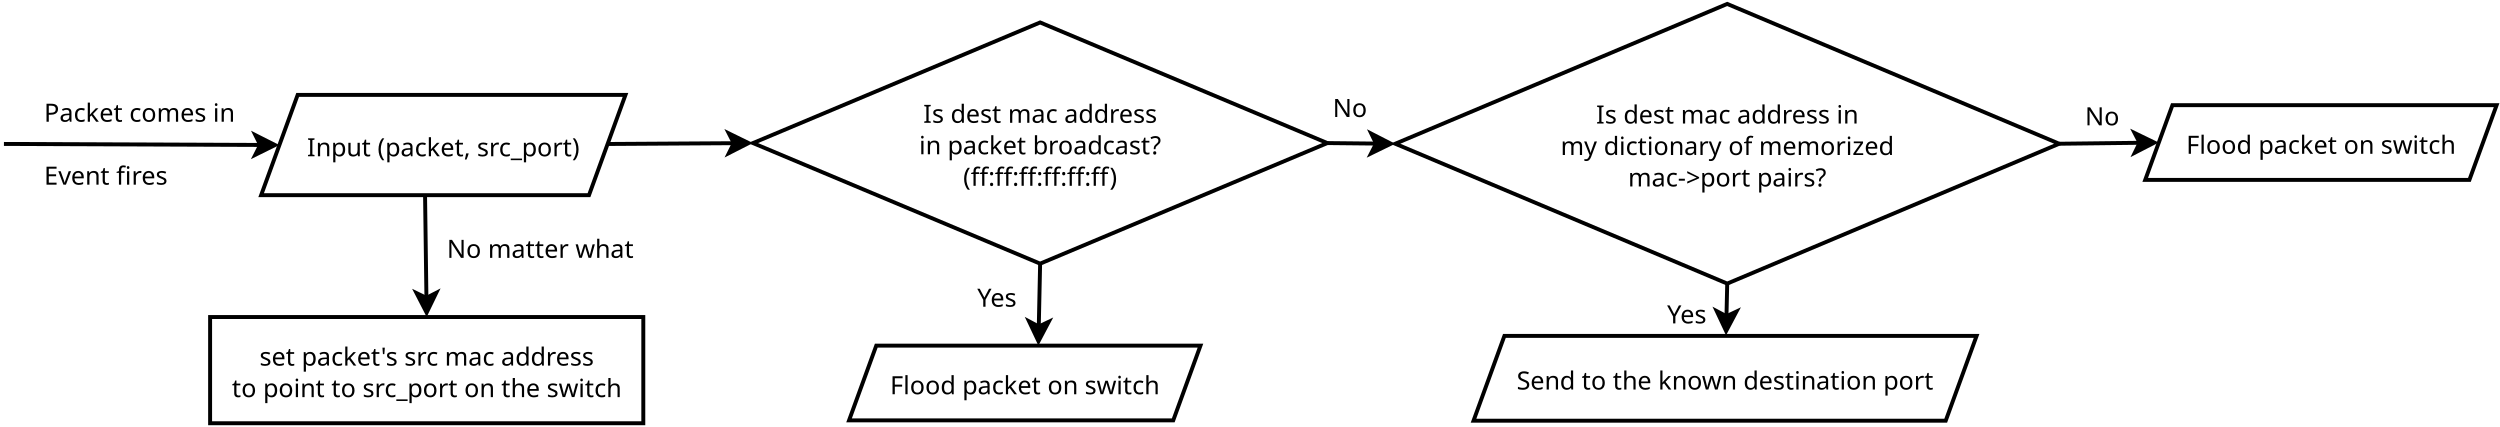 <?xml version="1.0" encoding="UTF-8"?>
<svg xmlns="http://www.w3.org/2000/svg" xmlns:xlink="http://www.w3.org/1999/xlink" width="1271" height="217" viewBox="0 0 1271 217">
<defs>
<g>
<g id="glyph-0-0">
<path d="M 3.812 0 L 0.516 0 L 0.516 -0.672 L 1.594 -0.906 L 1.594 -8.219 L 0.516 -8.469 L 0.516 -9.141 L 3.812 -9.141 L 3.812 -8.469 L 2.734 -8.219 L 2.734 -0.906 L 3.812 -0.672 Z M 3.812 0 "/>
</g>
<g id="glyph-0-1">
<path d="M 4.391 -6.984 C 5.211 -6.984 5.832 -6.785 6.25 -6.391 C 6.664 -5.992 6.875 -5.352 6.875 -4.469 L 6.875 0 L 5.766 0 L 5.766 -4.391 C 5.766 -5.492 5.25 -6.047 4.219 -6.047 C 3.457 -6.047 2.93 -5.832 2.641 -5.406 C 2.359 -4.977 2.219 -4.363 2.219 -3.562 L 2.219 0 L 1.094 0 L 1.094 -6.859 L 2 -6.859 L 2.156 -5.922 L 2.234 -5.922 C 2.453 -6.285 2.754 -6.551 3.141 -6.719 C 3.535 -6.895 3.953 -6.984 4.391 -6.984 Z M 4.391 -6.984 "/>
</g>
<g id="glyph-0-2">
<path d="M 4.344 -6.984 C 5.195 -6.984 5.879 -6.688 6.391 -6.094 C 6.91 -5.508 7.172 -4.625 7.172 -3.438 C 7.172 -2.27 6.91 -1.383 6.391 -0.781 C 5.879 -0.176 5.195 0.125 4.344 0.125 C 3.812 0.125 3.375 0.023 3.031 -0.172 C 2.688 -0.367 2.414 -0.602 2.219 -0.875 L 2.141 -0.875 C 2.148 -0.727 2.164 -0.539 2.188 -0.312 C 2.207 -0.094 2.219 0.094 2.219 0.25 L 2.219 3.078 L 1.094 3.078 L 1.094 -6.859 L 2.016 -6.859 L 2.156 -5.922 L 2.219 -5.922 C 2.414 -6.223 2.68 -6.473 3.016 -6.672 C 3.348 -6.879 3.789 -6.984 4.344 -6.984 Z M 4.141 -6.047 C 3.441 -6.047 2.945 -5.848 2.656 -5.453 C 2.375 -5.055 2.227 -4.457 2.219 -3.656 L 2.219 -3.438 C 2.219 -2.594 2.352 -1.941 2.625 -1.484 C 2.906 -1.035 3.422 -0.812 4.172 -0.812 C 4.586 -0.812 4.93 -0.926 5.203 -1.156 C 5.473 -1.383 5.672 -1.695 5.797 -2.094 C 5.93 -2.488 6 -2.941 6 -3.453 C 6 -4.234 5.848 -4.859 5.547 -5.328 C 5.242 -5.805 4.773 -6.047 4.141 -6.047 Z M 4.141 -6.047 "/>
</g>
<g id="glyph-0-3">
<path d="M 6.828 -6.859 L 6.828 0 L 5.906 0 L 5.734 -0.906 L 5.688 -0.906 C 5.457 -0.551 5.145 -0.289 4.75 -0.125 C 4.363 0.039 3.945 0.125 3.5 0.125 C 2.676 0.125 2.055 -0.07 1.641 -0.469 C 1.223 -0.863 1.016 -1.5 1.016 -2.375 L 1.016 -6.859 L 2.156 -6.859 L 2.156 -2.438 C 2.156 -1.352 2.66 -0.812 3.672 -0.812 C 4.43 -0.812 4.957 -1.02 5.25 -1.438 C 5.539 -1.863 5.688 -2.477 5.688 -3.281 L 5.688 -6.859 Z M 6.828 -6.859 "/>
</g>
<g id="glyph-0-4">
<path d="M 3.375 -0.797 C 3.551 -0.797 3.727 -0.812 3.906 -0.844 C 4.082 -0.875 4.227 -0.906 4.344 -0.938 L 4.344 -0.078 C 4.219 -0.016 4.047 0.031 3.828 0.062 C 3.609 0.102 3.395 0.125 3.188 0.125 C 2.832 0.125 2.5 0.062 2.188 -0.062 C 1.883 -0.188 1.641 -0.398 1.453 -0.703 C 1.266 -1.016 1.172 -1.445 1.172 -2 L 1.172 -5.984 L 0.203 -5.984 L 0.203 -6.531 L 1.188 -6.969 L 1.641 -8.438 L 2.297 -8.438 L 2.297 -6.859 L 4.281 -6.859 L 4.281 -5.984 L 2.297 -5.984 L 2.297 -2.016 C 2.297 -1.598 2.395 -1.289 2.594 -1.094 C 2.801 -0.895 3.062 -0.797 3.375 -0.797 Z M 3.375 -0.797 "/>
</g>
<g id="glyph-0-5">
</g>
<g id="glyph-0-6">
<path d="M 0.516 -3.5 C 0.516 -4.539 0.664 -5.547 0.969 -6.516 C 1.27 -7.484 1.742 -8.359 2.391 -9.141 L 3.453 -9.141 C 2.859 -8.336 2.41 -7.453 2.109 -6.484 C 1.805 -5.523 1.656 -4.535 1.656 -3.516 C 1.656 -2.523 1.805 -1.555 2.109 -0.609 C 2.41 0.336 2.852 1.211 3.438 2.016 L 2.391 2.016 C 1.742 1.266 1.27 0.414 0.969 -0.531 C 0.664 -1.477 0.516 -2.469 0.516 -3.5 Z M 0.516 -3.5 "/>
</g>
<g id="glyph-0-7">
<path d="M 3.688 -6.969 C 4.52 -6.969 5.133 -6.785 5.531 -6.422 C 5.938 -6.055 6.141 -5.473 6.141 -4.672 L 6.141 0 L 5.328 0 L 5.109 -0.969 L 5.062 -0.969 C 4.758 -0.594 4.441 -0.316 4.109 -0.141 C 3.785 0.035 3.332 0.125 2.75 0.125 C 2.125 0.125 1.609 -0.035 1.203 -0.359 C 0.797 -0.691 0.594 -1.207 0.594 -1.906 C 0.594 -2.594 0.859 -3.117 1.391 -3.484 C 1.93 -3.859 2.758 -4.062 3.875 -4.094 L 5.047 -4.141 L 5.047 -4.547 C 5.047 -5.117 4.922 -5.516 4.672 -5.734 C 4.422 -5.953 4.07 -6.062 3.625 -6.062 C 3.258 -6.062 2.914 -6.008 2.594 -5.906 C 2.27 -5.801 1.969 -5.68 1.688 -5.547 L 1.344 -6.391 C 1.645 -6.547 2 -6.68 2.406 -6.797 C 2.812 -6.91 3.238 -6.969 3.688 -6.969 Z M 4.016 -3.312 C 3.16 -3.281 2.566 -3.145 2.234 -2.906 C 1.91 -2.664 1.75 -2.328 1.75 -1.891 C 1.75 -1.504 1.863 -1.223 2.094 -1.047 C 2.332 -0.867 2.633 -0.781 3 -0.781 C 3.582 -0.781 4.066 -0.938 4.453 -1.25 C 4.836 -1.57 5.031 -2.066 5.031 -2.734 L 5.031 -3.359 Z M 4.016 -3.312 "/>
</g>
<g id="glyph-0-8">
<path d="M 3.844 0.125 C 3.238 0.125 2.695 0.004 2.219 -0.234 C 1.75 -0.484 1.379 -0.867 1.109 -1.391 C 0.836 -1.91 0.703 -2.578 0.703 -3.391 C 0.703 -4.234 0.844 -4.922 1.125 -5.453 C 1.406 -5.984 1.785 -6.367 2.266 -6.609 C 2.754 -6.859 3.305 -6.984 3.922 -6.984 C 4.266 -6.984 4.598 -6.945 4.922 -6.875 C 5.242 -6.801 5.508 -6.711 5.719 -6.609 L 5.375 -5.688 C 5.164 -5.758 4.926 -5.828 4.656 -5.891 C 4.383 -5.961 4.129 -6 3.891 -6 C 2.547 -6 1.875 -5.133 1.875 -3.406 C 1.875 -2.57 2.035 -1.938 2.359 -1.5 C 2.691 -1.062 3.18 -0.844 3.828 -0.844 C 4.203 -0.844 4.531 -0.879 4.812 -0.953 C 5.102 -1.035 5.367 -1.129 5.609 -1.234 L 5.609 -0.25 C 5.379 -0.125 5.125 -0.031 4.844 0.031 C 4.562 0.094 4.227 0.125 3.844 0.125 Z M 3.844 0.125 "/>
</g>
<g id="glyph-0-9">
<path d="M 2.203 -4.641 C 2.203 -4.504 2.191 -4.328 2.172 -4.109 C 2.16 -3.891 2.156 -3.695 2.156 -3.531 L 2.203 -3.531 C 2.254 -3.602 2.328 -3.703 2.422 -3.828 C 2.523 -3.953 2.629 -4.082 2.734 -4.219 C 2.848 -4.352 2.941 -4.461 3.016 -4.547 L 5.203 -6.859 L 6.531 -6.859 L 3.75 -3.922 L 6.719 0 L 5.359 0 L 2.984 -3.203 L 2.203 -2.516 L 2.203 0 L 1.094 0 L 1.094 -9.719 L 2.203 -9.719 Z M 2.203 -4.641 "/>
</g>
<g id="glyph-0-10">
<path d="M 3.734 -6.984 C 4.328 -6.984 4.832 -6.852 5.25 -6.594 C 5.676 -6.344 6 -5.984 6.219 -5.516 C 6.445 -5.055 6.562 -4.516 6.562 -3.891 L 6.562 -3.219 L 1.875 -3.219 C 1.883 -2.438 2.078 -1.844 2.453 -1.438 C 2.836 -1.031 3.375 -0.828 4.062 -0.828 C 4.488 -0.828 4.867 -0.867 5.203 -0.953 C 5.547 -1.035 5.895 -1.156 6.25 -1.312 L 6.25 -0.312 C 5.906 -0.164 5.562 -0.055 5.219 0.016 C 4.875 0.086 4.469 0.125 4 0.125 C 3.352 0.125 2.781 -0.004 2.281 -0.266 C 1.781 -0.535 1.391 -0.93 1.109 -1.453 C 0.836 -1.973 0.703 -2.613 0.703 -3.375 C 0.703 -4.125 0.828 -4.766 1.078 -5.297 C 1.328 -5.836 1.68 -6.254 2.141 -6.547 C 2.598 -6.836 3.129 -6.984 3.734 -6.984 Z M 3.719 -6.062 C 3.188 -6.062 2.766 -5.891 2.453 -5.547 C 2.141 -5.203 1.953 -4.723 1.891 -4.109 L 5.391 -4.109 C 5.379 -4.691 5.238 -5.16 4.969 -5.516 C 4.707 -5.879 4.289 -6.062 3.719 -6.062 Z M 3.719 -6.062 "/>
</g>
<g id="glyph-0-11">
<path d="M 2.453 -1.344 C 2.348 -0.895 2.188 -0.398 1.969 0.141 C 1.758 0.68 1.555 1.188 1.359 1.656 L 0.531 1.656 C 0.645 1.164 0.766 0.629 0.891 0.047 C 1.016 -0.523 1.109 -1.035 1.172 -1.484 L 2.375 -1.484 Z M 2.453 -1.344 "/>
</g>
<g id="glyph-0-12">
<path d="M 5.547 -1.891 C 5.547 -1.223 5.297 -0.719 4.797 -0.375 C 4.305 -0.039 3.645 0.125 2.812 0.125 C 2.332 0.125 1.922 0.082 1.578 0 C 1.234 -0.07 0.93 -0.176 0.672 -0.312 L 0.672 -1.328 C 0.941 -1.191 1.27 -1.066 1.656 -0.953 C 2.039 -0.836 2.438 -0.781 2.844 -0.781 C 3.414 -0.781 3.828 -0.867 4.078 -1.047 C 4.336 -1.234 4.469 -1.484 4.469 -1.797 C 4.469 -1.961 4.422 -2.113 4.328 -2.25 C 4.234 -2.383 4.062 -2.52 3.812 -2.656 C 3.57 -2.789 3.227 -2.945 2.781 -3.125 C 2.332 -3.289 1.953 -3.457 1.641 -3.625 C 1.328 -3.801 1.082 -4.008 0.906 -4.25 C 0.738 -4.488 0.656 -4.797 0.656 -5.172 C 0.656 -5.754 0.891 -6.203 1.359 -6.516 C 1.836 -6.828 2.457 -6.984 3.219 -6.984 C 3.645 -6.984 4.035 -6.941 4.391 -6.859 C 4.754 -6.785 5.094 -6.676 5.406 -6.531 L 5.031 -5.625 C 4.738 -5.75 4.43 -5.852 4.109 -5.938 C 3.797 -6.02 3.473 -6.062 3.141 -6.062 C 2.68 -6.062 2.332 -5.988 2.094 -5.844 C 1.852 -5.695 1.734 -5.492 1.734 -5.234 C 1.734 -5.047 1.785 -4.883 1.891 -4.75 C 2.004 -4.625 2.191 -4.5 2.453 -4.375 C 2.711 -4.25 3.062 -4.098 3.5 -3.922 C 3.926 -3.766 4.289 -3.598 4.594 -3.422 C 4.906 -3.254 5.141 -3.047 5.297 -2.797 C 5.461 -2.555 5.547 -2.254 5.547 -1.891 Z M 5.547 -1.891 "/>
</g>
<g id="glyph-0-13">
<path d="M 4.281 -6.984 C 4.414 -6.984 4.555 -6.977 4.703 -6.969 C 4.848 -6.957 4.977 -6.938 5.094 -6.906 L 4.953 -5.875 C 4.836 -5.895 4.711 -5.914 4.578 -5.938 C 4.453 -5.957 4.328 -5.969 4.203 -5.969 C 3.859 -5.969 3.531 -5.867 3.219 -5.672 C 2.914 -5.484 2.672 -5.211 2.484 -4.859 C 2.305 -4.516 2.219 -4.113 2.219 -3.656 L 2.219 0 L 1.094 0 L 1.094 -6.859 L 2.016 -6.859 L 2.141 -5.609 L 2.188 -5.609 C 2.406 -5.984 2.691 -6.305 3.047 -6.578 C 3.398 -6.848 3.812 -6.984 4.281 -6.984 Z M 4.281 -6.984 "/>
</g>
<g id="glyph-0-14">
<path d="M 5.703 1.969 L -0.031 1.969 L -0.031 1.156 L 5.703 1.156 Z M 5.703 1.969 "/>
</g>
<g id="glyph-0-15">
<path d="M 7.047 -3.438 C 7.047 -2.301 6.758 -1.422 6.188 -0.797 C 5.613 -0.18 4.836 0.125 3.859 0.125 C 3.242 0.125 2.695 -0.008 2.219 -0.281 C 1.75 -0.562 1.379 -0.969 1.109 -1.5 C 0.836 -2.031 0.703 -2.676 0.703 -3.438 C 0.703 -4.57 0.988 -5.445 1.562 -6.062 C 2.133 -6.676 2.91 -6.984 3.891 -6.984 C 4.516 -6.984 5.062 -6.844 5.531 -6.562 C 6.008 -6.289 6.379 -5.891 6.641 -5.359 C 6.91 -4.836 7.047 -4.195 7.047 -3.438 Z M 1.875 -3.438 C 1.875 -2.633 2.031 -1.992 2.344 -1.516 C 2.664 -1.047 3.176 -0.812 3.875 -0.812 C 4.562 -0.812 5.066 -1.047 5.391 -1.516 C 5.723 -1.992 5.891 -2.633 5.891 -3.438 C 5.891 -4.25 5.723 -4.883 5.391 -5.344 C 5.066 -5.812 4.555 -6.047 3.859 -6.047 C 3.16 -6.047 2.656 -5.812 2.344 -5.344 C 2.031 -4.883 1.875 -4.25 1.875 -3.438 Z M 1.875 -3.438 "/>
</g>
<g id="glyph-0-16">
<path d="M 3.328 -3.5 C 3.328 -2.469 3.176 -1.477 2.875 -0.531 C 2.57 0.414 2.098 1.266 1.453 2.016 L 0.391 2.016 C 0.984 1.211 1.43 0.336 1.734 -0.609 C 2.035 -1.555 2.188 -2.523 2.188 -3.516 C 2.188 -4.535 2.035 -5.523 1.734 -6.484 C 1.43 -7.453 0.984 -8.336 0.391 -9.141 L 1.453 -9.141 C 2.098 -8.359 2.57 -7.484 2.875 -6.516 C 3.176 -5.547 3.328 -4.539 3.328 -3.5 Z M 3.328 -3.5 "/>
</g>
<g id="glyph-0-17">
<path d="M 3.656 -9.141 C 4.852 -9.141 5.723 -8.906 6.266 -8.438 C 6.816 -7.969 7.094 -7.305 7.094 -6.453 C 7.094 -5.941 6.977 -5.469 6.75 -5.031 C 6.52 -4.594 6.141 -4.238 5.609 -3.969 C 5.078 -3.695 4.352 -3.562 3.438 -3.562 L 2.391 -3.562 L 2.391 0 L 1.234 0 L 1.234 -9.141 Z M 3.562 -8.156 L 2.391 -8.156 L 2.391 -4.547 L 3.312 -4.547 C 4.188 -4.547 4.836 -4.688 5.266 -4.969 C 5.691 -5.25 5.906 -5.727 5.906 -6.406 C 5.906 -6.988 5.711 -7.426 5.328 -7.719 C 4.953 -8.008 4.363 -8.156 3.562 -8.156 Z M 3.562 -8.156 "/>
</g>
<g id="glyph-0-18">
<path d="M 8.609 -6.984 C 9.391 -6.984 9.969 -6.785 10.344 -6.391 C 10.727 -5.992 10.922 -5.352 10.922 -4.469 L 10.922 0 L 9.812 0 L 9.812 -4.422 C 9.812 -5.504 9.348 -6.047 8.422 -6.047 C 7.754 -6.047 7.273 -5.852 6.984 -5.469 C 6.703 -5.082 6.562 -4.52 6.562 -3.781 L 6.562 0 L 5.453 0 L 5.453 -4.422 C 5.453 -5.504 4.984 -6.047 4.047 -6.047 C 3.348 -6.047 2.867 -5.832 2.609 -5.406 C 2.348 -4.977 2.219 -4.363 2.219 -3.562 L 2.219 0 L 1.094 0 L 1.094 -6.859 L 2 -6.859 L 2.156 -5.922 L 2.234 -5.922 C 2.441 -6.285 2.727 -6.551 3.094 -6.719 C 3.457 -6.895 3.844 -6.984 4.25 -6.984 C 5.32 -6.984 6.02 -6.598 6.344 -5.828 L 6.406 -5.828 C 6.633 -6.223 6.945 -6.516 7.344 -6.703 C 7.75 -6.891 8.172 -6.984 8.609 -6.984 Z M 8.609 -6.984 "/>
</g>
<g id="glyph-0-19">
<path d="M 1.656 -9.438 C 1.832 -9.438 1.984 -9.375 2.109 -9.25 C 2.242 -9.133 2.312 -8.957 2.312 -8.719 C 2.312 -8.477 2.242 -8.297 2.109 -8.172 C 1.984 -8.055 1.832 -8 1.656 -8 C 1.469 -8 1.312 -8.055 1.188 -8.172 C 1.062 -8.297 1 -8.477 1 -8.719 C 1 -8.957 1.062 -9.133 1.188 -9.25 C 1.312 -9.375 1.469 -9.438 1.656 -9.438 Z M 2.219 -6.859 L 2.219 0 L 1.094 0 L 1.094 -6.859 Z M 2.219 -6.859 "/>
</g>
<g id="glyph-0-20">
<path d="M 6.344 0 L 1.234 0 L 1.234 -9.141 L 6.344 -9.141 L 6.344 -8.125 L 2.391 -8.125 L 2.391 -5.266 L 6.109 -5.266 L 6.109 -4.281 L 2.391 -4.281 L 2.391 -1.016 L 6.344 -1.016 Z M 6.344 0 "/>
</g>
<g id="glyph-0-21">
<path d="M 2.594 0 L 0 -6.859 L 1.203 -6.859 L 2.656 -2.812 C 2.727 -2.625 2.801 -2.414 2.875 -2.188 C 2.957 -1.957 3.023 -1.738 3.078 -1.531 C 3.141 -1.32 3.188 -1.145 3.219 -1 L 3.266 -1 C 3.297 -1.145 3.344 -1.32 3.406 -1.531 C 3.469 -1.75 3.539 -1.973 3.625 -2.203 C 3.707 -2.43 3.781 -2.633 3.844 -2.812 L 5.297 -6.859 L 6.5 -6.859 L 3.891 0 Z M 2.594 0 "/>
</g>
<g id="glyph-0-22">
<path d="M 4.25 -5.984 L 2.516 -5.984 L 2.516 0 L 1.391 0 L 1.391 -5.984 L 0.188 -5.984 L 0.188 -6.516 L 1.391 -6.891 L 1.391 -7.297 C 1.391 -8.18 1.586 -8.816 1.984 -9.203 C 2.379 -9.598 2.926 -9.797 3.625 -9.797 C 3.895 -9.797 4.141 -9.77 4.359 -9.719 C 4.586 -9.676 4.785 -9.625 4.953 -9.562 L 4.656 -8.672 C 4.52 -8.711 4.363 -8.754 4.188 -8.797 C 4.008 -8.848 3.828 -8.875 3.641 -8.875 C 3.266 -8.875 2.984 -8.742 2.797 -8.484 C 2.609 -8.234 2.516 -7.844 2.516 -7.312 L 2.516 -6.859 L 4.25 -6.859 Z M 6.062 -9.438 C 6.238 -9.438 6.391 -9.375 6.516 -9.25 C 6.648 -9.133 6.719 -8.957 6.719 -8.719 C 6.719 -8.477 6.648 -8.297 6.516 -8.172 C 6.391 -8.055 6.238 -8 6.062 -8 C 5.875 -8 5.719 -8.055 5.594 -8.172 C 5.469 -8.297 5.406 -8.477 5.406 -8.719 C 5.406 -8.957 5.469 -9.133 5.594 -9.25 C 5.719 -9.375 5.875 -9.438 6.062 -9.438 Z M 6.625 -6.859 L 6.625 0 L 5.5 0 L 5.5 -6.859 Z M 6.625 -6.859 "/>
</g>
<g id="glyph-0-23">
<path d="M 2.047 -9.141 L 1.797 -5.828 L 1.094 -5.828 L 0.828 -9.141 Z M 2.047 -9.141 "/>
</g>
<g id="glyph-0-24">
<path d="M 3.516 0.125 C 2.66 0.125 1.977 -0.172 1.469 -0.766 C 0.957 -1.359 0.703 -2.242 0.703 -3.422 C 0.703 -4.598 0.957 -5.484 1.469 -6.078 C 1.988 -6.68 2.676 -6.984 3.531 -6.984 C 4.062 -6.984 4.492 -6.883 4.828 -6.688 C 5.172 -6.5 5.445 -6.258 5.656 -5.969 L 5.734 -5.969 C 5.723 -6.082 5.707 -6.25 5.688 -6.469 C 5.664 -6.688 5.656 -6.859 5.656 -6.984 L 5.656 -9.719 L 6.781 -9.719 L 6.781 0 L 5.875 0 L 5.703 -0.922 L 5.656 -0.922 C 5.445 -0.629 5.172 -0.379 4.828 -0.172 C 4.492 0.023 4.055 0.125 3.516 0.125 Z M 3.703 -0.812 C 4.422 -0.812 4.926 -1.008 5.219 -1.406 C 5.52 -1.801 5.672 -2.398 5.672 -3.203 L 5.672 -3.406 C 5.672 -4.258 5.531 -4.91 5.25 -5.359 C 4.969 -5.816 4.445 -6.047 3.688 -6.047 C 3.082 -6.047 2.629 -5.805 2.328 -5.328 C 2.023 -4.848 1.875 -4.203 1.875 -3.391 C 1.875 -2.566 2.023 -1.93 2.328 -1.484 C 2.629 -1.035 3.086 -0.812 3.703 -0.812 Z M 3.703 -0.812 "/>
</g>
<g id="glyph-0-25">
<path d="M 2.219 -6.875 C 2.219 -6.531 2.195 -6.207 2.156 -5.906 L 2.234 -5.906 C 2.453 -6.258 2.75 -6.523 3.125 -6.703 C 3.508 -6.879 3.922 -6.969 4.359 -6.969 C 5.203 -6.969 5.832 -6.77 6.25 -6.375 C 6.664 -5.977 6.875 -5.344 6.875 -4.469 L 6.875 0 L 5.766 0 L 5.766 -4.391 C 5.766 -5.492 5.25 -6.047 4.219 -6.047 C 3.457 -6.047 2.93 -5.828 2.641 -5.391 C 2.359 -4.961 2.219 -4.348 2.219 -3.547 L 2.219 0 L 1.094 0 L 1.094 -9.719 L 2.219 -9.719 Z M 2.219 -6.875 "/>
</g>
<g id="glyph-0-26">
<path d="M 5.516 -3.875 C 5.398 -4.227 5.301 -4.57 5.219 -4.906 C 5.145 -5.238 5.086 -5.5 5.047 -5.688 L 4.984 -5.688 C 4.953 -5.5 4.895 -5.238 4.812 -4.906 C 4.738 -4.57 4.645 -4.223 4.531 -3.859 L 3.297 -0.016 L 2.016 -0.016 L 0.141 -6.875 L 1.312 -6.875 L 2.25 -3.219 C 2.344 -2.844 2.43 -2.469 2.516 -2.094 C 2.609 -1.719 2.672 -1.41 2.703 -1.172 L 2.75 -1.172 C 2.781 -1.305 2.816 -1.477 2.859 -1.688 C 2.91 -1.906 2.969 -2.129 3.031 -2.359 C 3.094 -2.598 3.156 -2.812 3.219 -3 L 4.422 -6.875 L 5.656 -6.875 L 6.828 -3 C 6.922 -2.719 7.016 -2.406 7.109 -2.062 C 7.203 -1.719 7.266 -1.422 7.297 -1.172 L 7.344 -1.172 C 7.375 -1.391 7.43 -1.688 7.516 -2.062 C 7.609 -2.438 7.707 -2.82 7.812 -3.219 L 8.766 -6.875 L 9.922 -6.875 L 8.016 -0.016 L 6.688 -0.016 Z M 5.516 -3.875 "/>
</g>
<g id="glyph-0-27">
<path d="M 2.219 -7.359 C 2.219 -7.066 2.207 -6.797 2.188 -6.547 C 2.176 -6.297 2.164 -6.098 2.156 -5.953 L 2.219 -5.953 C 2.414 -6.242 2.68 -6.484 3.016 -6.672 C 3.359 -6.867 3.801 -6.969 4.344 -6.969 C 5.195 -6.969 5.879 -6.672 6.391 -6.078 C 6.91 -5.492 7.172 -4.609 7.172 -3.422 C 7.172 -2.242 6.91 -1.359 6.391 -0.766 C 5.867 -0.172 5.188 0.125 4.344 0.125 C 3.801 0.125 3.359 0.031 3.016 -0.156 C 2.68 -0.352 2.414 -0.594 2.219 -0.875 L 2.125 -0.875 L 1.891 0 L 1.094 0 L 1.094 -9.719 L 2.219 -9.719 Z M 4.141 -6.047 C 3.422 -6.047 2.922 -5.832 2.641 -5.406 C 2.359 -4.988 2.219 -4.344 2.219 -3.469 L 2.219 -3.422 C 2.219 -2.578 2.352 -1.93 2.625 -1.484 C 2.906 -1.035 3.422 -0.812 4.172 -0.812 C 4.785 -0.812 5.242 -1.035 5.547 -1.484 C 5.848 -1.93 6 -2.582 6 -3.438 C 6 -5.176 5.379 -6.047 4.141 -6.047 Z M 4.141 -6.047 "/>
</g>
<g id="glyph-0-28">
<path d="M 1.797 -2.922 C 1.797 -3.242 1.828 -3.52 1.891 -3.75 C 1.953 -3.988 2.062 -4.211 2.219 -4.422 C 2.375 -4.641 2.586 -4.863 2.859 -5.094 C 3.191 -5.375 3.453 -5.609 3.641 -5.797 C 3.828 -5.984 3.957 -6.164 4.031 -6.344 C 4.102 -6.52 4.141 -6.738 4.141 -7 C 4.141 -7.406 4.008 -7.719 3.75 -7.938 C 3.488 -8.164 3.102 -8.281 2.594 -8.281 C 2.176 -8.281 1.805 -8.223 1.484 -8.109 C 1.16 -8.004 0.848 -7.879 0.547 -7.734 L 0.156 -8.641 C 0.5 -8.816 0.875 -8.961 1.281 -9.078 C 1.695 -9.203 2.16 -9.266 2.672 -9.266 C 3.484 -9.266 4.109 -9.062 4.547 -8.656 C 4.992 -8.258 5.219 -7.719 5.219 -7.031 C 5.219 -6.645 5.156 -6.316 5.031 -6.047 C 4.906 -5.773 4.727 -5.523 4.5 -5.297 C 4.281 -5.078 4.02 -4.836 3.719 -4.578 C 3.426 -4.336 3.207 -4.129 3.062 -3.953 C 2.914 -3.773 2.816 -3.598 2.766 -3.422 C 2.711 -3.242 2.688 -3.035 2.688 -2.797 L 2.688 -2.578 L 1.797 -2.578 Z M 1.5 -0.688 C 1.5 -1.008 1.57 -1.234 1.719 -1.359 C 1.863 -1.484 2.055 -1.547 2.297 -1.547 C 2.504 -1.547 2.688 -1.484 2.844 -1.359 C 3 -1.234 3.078 -1.008 3.078 -0.688 C 3.078 -0.383 3 -0.164 2.844 -0.031 C 2.688 0.102 2.504 0.172 2.297 0.172 C 2.055 0.172 1.863 0.102 1.719 -0.031 C 1.57 -0.164 1.5 -0.383 1.5 -0.688 Z M 1.5 -0.688 "/>
</g>
<g id="glyph-0-29">
<path d="M 4.25 -5.984 L 2.516 -5.984 L 2.516 0 L 1.391 0 L 1.391 -5.984 L 0.188 -5.984 L 0.188 -6.516 L 1.391 -6.891 L 1.391 -7.297 C 1.391 -8.18 1.586 -8.816 1.984 -9.203 C 2.379 -9.598 2.926 -9.797 3.625 -9.797 C 3.895 -9.797 4.141 -9.77 4.359 -9.719 C 4.586 -9.676 4.785 -9.625 4.953 -9.562 L 4.656 -8.672 C 4.52 -8.711 4.363 -8.754 4.188 -8.797 C 4.008 -8.848 3.828 -8.875 3.641 -8.875 C 3.266 -8.875 2.984 -8.742 2.797 -8.484 C 2.609 -8.234 2.516 -7.844 2.516 -7.312 L 2.516 -6.859 L 4.25 -6.859 Z M 8.656 -5.984 L 6.922 -5.984 L 6.922 0 L 5.797 0 L 5.797 -5.984 L 4.594 -5.984 L 4.594 -6.516 L 5.797 -6.891 L 5.797 -7.297 C 5.797 -8.18 5.992 -8.816 6.391 -9.203 C 6.785 -9.598 7.332 -9.797 8.031 -9.797 C 8.301 -9.797 8.547 -9.77 8.766 -9.719 C 8.992 -9.676 9.191 -9.625 9.359 -9.562 L 9.062 -8.672 C 8.926 -8.711 8.77 -8.754 8.594 -8.797 C 8.414 -8.848 8.234 -8.875 8.047 -8.875 C 7.672 -8.875 7.391 -8.742 7.203 -8.484 C 7.016 -8.234 6.922 -7.844 6.922 -7.312 L 6.922 -6.859 L 8.656 -6.859 Z M 8.656 -5.984 "/>
</g>
<g id="glyph-0-30">
<path d="M 0.922 -6.172 C 0.922 -6.492 0.992 -6.719 1.141 -6.844 C 1.297 -6.969 1.484 -7.031 1.703 -7.031 C 1.922 -7.031 2.109 -6.969 2.266 -6.844 C 2.43 -6.719 2.516 -6.492 2.516 -6.172 C 2.516 -5.859 2.43 -5.633 2.266 -5.5 C 2.109 -5.363 1.922 -5.297 1.703 -5.297 C 1.484 -5.297 1.297 -5.363 1.141 -5.5 C 0.992 -5.633 0.922 -5.859 0.922 -6.172 Z M 0.922 -0.688 C 0.922 -1.008 0.992 -1.234 1.141 -1.359 C 1.297 -1.484 1.484 -1.547 1.703 -1.547 C 1.922 -1.547 2.109 -1.484 2.266 -1.359 C 2.43 -1.234 2.516 -1.008 2.516 -0.688 C 2.516 -0.383 2.43 -0.164 2.266 -0.031 C 2.109 0.102 1.922 0.172 1.703 0.172 C 1.484 0.172 1.297 0.102 1.141 -0.031 C 0.992 -0.164 0.922 -0.383 0.922 -0.688 Z M 0.922 -0.688 "/>
</g>
<g id="glyph-0-31">
<path d="M 2.391 0 L 1.234 0 L 1.234 -9.141 L 6.344 -9.141 L 6.344 -8.125 L 2.391 -8.125 L 2.391 -4.891 L 6.109 -4.891 L 6.109 -3.875 L 2.391 -3.875 Z M 2.391 0 "/>
</g>
<g id="glyph-0-32">
<path d="M 2.219 0 L 1.094 0 L 1.094 -9.719 L 2.219 -9.719 Z M 2.219 0 "/>
</g>
<g id="glyph-0-33">
<path d="M 3.625 -4.641 L 6 -9.141 L 7.25 -9.141 L 4.203 -3.547 L 4.203 0 L 3.047 0 L 3.047 -3.5 L 0 -9.141 L 1.25 -9.141 Z M 3.625 -4.641 "/>
</g>
<g id="glyph-0-34">
<path d="M 0.016 -6.859 L 1.219 -6.859 L 2.703 -2.953 C 2.828 -2.609 2.941 -2.281 3.047 -1.969 C 3.148 -1.664 3.227 -1.375 3.281 -1.094 L 3.328 -1.094 C 3.379 -1.301 3.457 -1.578 3.562 -1.922 C 3.676 -2.266 3.797 -2.613 3.922 -2.969 L 5.312 -6.859 L 6.531 -6.859 L 3.578 0.953 C 3.336 1.598 3.023 2.113 2.641 2.5 C 2.266 2.883 1.742 3.078 1.078 3.078 C 0.867 3.078 0.688 3.062 0.531 3.031 C 0.383 3.008 0.254 2.988 0.141 2.969 L 0.141 2.078 C 0.234 2.086 0.344 2.102 0.469 2.125 C 0.602 2.145 0.742 2.156 0.891 2.156 C 1.285 2.156 1.602 2.039 1.844 1.812 C 2.094 1.594 2.285 1.301 2.422 0.938 L 2.781 0.031 Z M 0.016 -6.859 "/>
</g>
<g id="glyph-0-35">
<path d="M 4.25 -5.984 L 2.516 -5.984 L 2.516 0 L 1.391 0 L 1.391 -5.984 L 0.188 -5.984 L 0.188 -6.516 L 1.391 -6.891 L 1.391 -7.297 C 1.391 -8.18 1.586 -8.816 1.984 -9.203 C 2.379 -9.598 2.926 -9.797 3.625 -9.797 C 3.895 -9.797 4.141 -9.77 4.359 -9.719 C 4.586 -9.676 4.785 -9.625 4.953 -9.562 L 4.656 -8.672 C 4.52 -8.711 4.363 -8.754 4.188 -8.797 C 4.008 -8.848 3.828 -8.875 3.641 -8.875 C 3.266 -8.875 2.984 -8.742 2.797 -8.484 C 2.609 -8.234 2.516 -7.844 2.516 -7.312 L 2.516 -6.859 L 4.25 -6.859 Z M 4.25 -5.984 "/>
</g>
<g id="glyph-0-36">
<path d="M 5.516 0 L 0.5 0 L 0.5 -0.75 L 4.188 -5.984 L 0.719 -5.984 L 0.719 -6.859 L 5.422 -6.859 L 5.422 -6.016 L 1.797 -0.875 L 5.516 -0.875 Z M 5.516 0 "/>
</g>
<g id="glyph-0-37">
<path d="M 0.516 -2.938 L 0.516 -3.922 L 3.609 -3.922 L 3.609 -2.938 Z M 0.516 -2.938 "/>
</g>
<g id="glyph-0-38">
<path d="M 0.641 -2.484 L 5.469 -4.484 L 0.641 -6.781 L 0.641 -7.781 L 6.672 -4.766 L 6.672 -4.141 L 0.641 -1.484 Z M 0.641 -2.484 "/>
</g>
<g id="glyph-0-39">
<path d="M 6.422 -2.438 C 6.422 -1.633 6.125 -1.004 5.531 -0.547 C 4.945 -0.098 4.156 0.125 3.156 0.125 C 2.645 0.125 2.172 0.082 1.734 0 C 1.305 -0.07 0.945 -0.176 0.656 -0.312 L 0.656 -1.406 C 0.957 -1.27 1.336 -1.145 1.797 -1.031 C 2.254 -0.926 2.727 -0.875 3.219 -0.875 C 3.895 -0.875 4.406 -1.004 4.75 -1.266 C 5.094 -1.523 5.266 -1.883 5.266 -2.344 C 5.266 -2.645 5.203 -2.895 5.078 -3.094 C 4.953 -3.301 4.734 -3.488 4.422 -3.656 C 4.109 -3.832 3.676 -4.02 3.125 -4.219 C 2.344 -4.5 1.754 -4.844 1.359 -5.25 C 0.961 -5.664 0.766 -6.227 0.766 -6.938 C 0.766 -7.426 0.891 -7.844 1.141 -8.188 C 1.391 -8.531 1.734 -8.797 2.172 -8.984 C 2.609 -9.172 3.113 -9.266 3.688 -9.266 C 4.188 -9.266 4.645 -9.219 5.062 -9.125 C 5.477 -9.031 5.859 -8.906 6.203 -8.75 L 5.844 -7.766 C 5.531 -7.898 5.188 -8.016 4.812 -8.109 C 4.445 -8.203 4.062 -8.25 3.656 -8.25 C 3.082 -8.25 2.648 -8.129 2.359 -7.891 C 2.078 -7.648 1.938 -7.328 1.938 -6.922 C 1.938 -6.617 2 -6.363 2.125 -6.156 C 2.25 -5.945 2.457 -5.758 2.75 -5.594 C 3.039 -5.438 3.43 -5.266 3.922 -5.078 C 4.461 -4.879 4.914 -4.664 5.281 -4.438 C 5.656 -4.219 5.938 -3.945 6.125 -3.625 C 6.32 -3.312 6.422 -2.914 6.422 -2.438 Z M 6.422 -2.438 "/>
</g>
<g id="glyph-0-40">
<path d="M 8.484 0 L 7.141 0 L 2.25 -7.594 L 2.203 -7.594 C 2.223 -7.289 2.242 -6.914 2.266 -6.469 C 2.285 -6.031 2.297 -5.578 2.297 -5.109 L 2.297 0 L 1.234 0 L 1.234 -9.141 L 2.578 -9.141 L 7.453 -1.578 L 7.5 -1.578 C 7.488 -1.711 7.477 -1.914 7.469 -2.188 C 7.457 -2.457 7.441 -2.754 7.422 -3.078 C 7.41 -3.41 7.406 -3.711 7.406 -3.984 L 7.406 -9.141 L 8.484 -9.141 Z M 8.484 0 "/>
</g>
</g>
</defs>
<rect x="-127.1" y="-21.7" width="1525.2" height="260.4" fill="rgb(100%, 100%, 100%)" fill-opacity="1"/>
<path fill-rule="evenodd" fill="rgb(100%, 100%, 100%)" fill-opacity="1" stroke-width="0.1" stroke-linecap="butt" stroke-linejoin="miter" stroke="rgb(0%, 0%, 0%)" stroke-opacity="1" stroke-miterlimit="10" d="M 6.537 8.914 L 14.87 8.914 L 13.942 11.464 L 5.608 11.464 Z M 6.537 8.914 " transform="matrix(20, 0, 0, 20, 20.597, -130.044)"/>
<g fill="rgb(0%, 0%, 0%)" fill-opacity="1">
<use xlink:href="#glyph-0-0" x="156.086" y="79.456"/>
<use xlink:href="#glyph-0-1" x="160.53" y="79.456"/>
<use xlink:href="#glyph-0-2" x="168.308" y="79.456"/>
<use xlink:href="#glyph-0-3" x="176.086" y="79.456"/>
<use xlink:href="#glyph-0-4" x="183.864" y="79.456"/>
<use xlink:href="#glyph-0-5" x="188.586" y="79.456"/>
<use xlink:href="#glyph-0-6" x="191.919" y="79.456"/>
<use xlink:href="#glyph-0-2" x="195.808" y="79.456"/>
<use xlink:href="#glyph-0-7" x="203.586" y="79.456"/>
<use xlink:href="#glyph-0-8" x="210.808" y="79.456"/>
<use xlink:href="#glyph-0-9" x="216.919" y="79.456"/>
<use xlink:href="#glyph-0-10" x="223.864" y="79.456"/>
<use xlink:href="#glyph-0-4" x="231.086" y="79.456"/>
<use xlink:href="#glyph-0-11" x="235.808" y="79.456"/>
<use xlink:href="#glyph-0-5" x="239.141" y="79.456"/>
<use xlink:href="#glyph-0-12" x="242.475" y="79.456"/>
<use xlink:href="#glyph-0-13" x="248.586" y="79.456"/>
<use xlink:href="#glyph-0-8" x="253.586" y="79.456"/>
<use xlink:href="#glyph-0-14" x="259.697" y="79.456"/>
<use xlink:href="#glyph-0-2" x="265.253" y="79.456"/>
<use xlink:href="#glyph-0-15" x="273.03" y="79.456"/>
<use xlink:href="#glyph-0-13" x="280.808" y="79.456"/>
<use xlink:href="#glyph-0-4" x="286.086" y="79.456"/>
<use xlink:href="#glyph-0-16" x="290.808" y="79.456"/>
</g>
<path fill="none" stroke-width="0.1" stroke-linecap="butt" stroke-linejoin="miter" stroke="rgb(0%, 0%, 0%)" stroke-opacity="1" stroke-miterlimit="10" d="M -0.93 10.161 L 5.586 10.187 " transform="matrix(20, 0, 0, 20, 20.597, -130.044)"/>
<path fill-rule="evenodd" fill="rgb(0%, 0%, 0%)" fill-opacity="1" stroke-width="0.1" stroke-linecap="butt" stroke-linejoin="miter" stroke="rgb(0%, 0%, 0%)" stroke-opacity="1" stroke-miterlimit="10" d="M 5.961 10.189 L 5.46 10.437 L 5.586 10.187 L 5.462 9.937 Z M 5.961 10.189 " transform="matrix(20, 0, 0, 20, 20.597, -130.044)"/>
<g fill="rgb(0%, 0%, 0%)" fill-opacity="1">
<use xlink:href="#glyph-0-17" x="22.414" y="61.886"/>
<use xlink:href="#glyph-0-7" x="30.192" y="61.886"/>
<use xlink:href="#glyph-0-8" x="37.414" y="61.886"/>
<use xlink:href="#glyph-0-9" x="43.525" y="61.886"/>
<use xlink:href="#glyph-0-10" x="50.47" y="61.886"/>
<use xlink:href="#glyph-0-4" x="57.692" y="61.886"/>
<use xlink:href="#glyph-0-5" x="62.414" y="61.886"/>
<use xlink:href="#glyph-0-8" x="65.747" y="61.886"/>
<use xlink:href="#glyph-0-15" x="71.859" y="61.886"/>
<use xlink:href="#glyph-0-18" x="79.636" y="61.886"/>
<use xlink:href="#glyph-0-10" x="91.581" y="61.886"/>
<use xlink:href="#glyph-0-12" x="98.803" y="61.886"/>
<use xlink:href="#glyph-0-5" x="104.914" y="61.886"/>
<use xlink:href="#glyph-0-19" x="108.247" y="61.886"/>
<use xlink:href="#glyph-0-1" x="111.581" y="61.886"/>
</g>
<g fill="rgb(0%, 0%, 0%)" fill-opacity="1">
<use xlink:href="#glyph-0-20" x="22.414" y="93.886"/>
<use xlink:href="#glyph-0-21" x="29.636" y="93.886"/>
<use xlink:href="#glyph-0-10" x="36.025" y="93.886"/>
<use xlink:href="#glyph-0-1" x="43.247" y="93.886"/>
<use xlink:href="#glyph-0-4" x="51.025" y="93.886"/>
<use xlink:href="#glyph-0-5" x="55.747" y="93.886"/>
<use xlink:href="#glyph-0-22" x="59.081" y="93.886"/>
<use xlink:href="#glyph-0-13" x="66.859" y="93.886"/>
<use xlink:href="#glyph-0-10" x="71.859" y="93.886"/>
<use xlink:href="#glyph-0-12" x="79.081" y="93.886"/>
</g>
<path fill="none" stroke-width="0.1" stroke-linecap="butt" stroke-linejoin="miter" stroke="rgb(0%, 0%, 0%)" stroke-opacity="1" stroke-miterlimit="10" d="M 9.775 11.464 L 9.81 14.074 " transform="matrix(20, 0, 0, 20, 20.597, -130.044)"/>
<path fill-rule="evenodd" fill="rgb(0%, 0%, 0%)" fill-opacity="1" stroke-width="0.1" stroke-linecap="butt" stroke-linejoin="miter" stroke="rgb(0%, 0%, 0%)" stroke-opacity="1" stroke-miterlimit="10" d="M 9.815 14.449 L 9.559 13.953 L 9.81 14.074 L 10.059 13.946 Z M 9.815 14.449 " transform="matrix(20, 0, 0, 20, 20.597, -130.044)"/>
<path fill-rule="evenodd" fill="rgb(100%, 100%, 100%)" fill-opacity="1" stroke-width="0.1" stroke-linecap="butt" stroke-linejoin="miter" stroke="rgb(0%, 0%, 0%)" stroke-opacity="1" stroke-miterlimit="10" d="M 4.311 14.561 L 15.323 14.561 L 15.323 17.261 L 4.311 17.261 Z M 4.311 14.561 " transform="matrix(20, 0, 0, 20, 20.597, -130.044)"/>
<g fill="rgb(0%, 0%, 0%)" fill-opacity="1">
<use xlink:href="#glyph-0-12" x="131.934" y="185.886"/>
<use xlink:href="#glyph-0-10" x="138.045" y="185.886"/>
<use xlink:href="#glyph-0-4" x="145.267" y="185.886"/>
<use xlink:href="#glyph-0-5" x="149.989" y="185.886"/>
<use xlink:href="#glyph-0-2" x="153.322" y="185.886"/>
<use xlink:href="#glyph-0-7" x="161.1" y="185.886"/>
<use xlink:href="#glyph-0-8" x="168.322" y="185.886"/>
<use xlink:href="#glyph-0-9" x="174.434" y="185.886"/>
<use xlink:href="#glyph-0-10" x="181.378" y="185.886"/>
<use xlink:href="#glyph-0-4" x="188.6" y="185.886"/>
<use xlink:href="#glyph-0-23" x="193.6" y="185.886"/>
<use xlink:href="#glyph-0-12" x="196.1" y="185.886"/>
<use xlink:href="#glyph-0-5" x="202.211" y="185.886"/>
<use xlink:href="#glyph-0-12" x="205.545" y="185.886"/>
<use xlink:href="#glyph-0-13" x="211.656" y="185.886"/>
<use xlink:href="#glyph-0-8" x="216.656" y="185.886"/>
<use xlink:href="#glyph-0-5" x="222.767" y="185.886"/>
<use xlink:href="#glyph-0-18" x="226.1" y="185.886"/>
<use xlink:href="#glyph-0-7" x="238.045" y="185.886"/>
<use xlink:href="#glyph-0-8" x="245.267" y="185.886"/>
<use xlink:href="#glyph-0-5" x="251.378" y="185.886"/>
<use xlink:href="#glyph-0-7" x="254.711" y="185.886"/>
<use xlink:href="#glyph-0-24" x="261.934" y="185.886"/>
<use xlink:href="#glyph-0-24" x="269.711" y="185.886"/>
<use xlink:href="#glyph-0-13" x="277.489" y="185.886"/>
<use xlink:href="#glyph-0-10" x="282.489" y="185.886"/>
<use xlink:href="#glyph-0-12" x="289.711" y="185.886"/>
<use xlink:href="#glyph-0-12" x="295.822" y="185.886"/>
</g>
<g fill="rgb(0%, 0%, 0%)" fill-opacity="1">
<use xlink:href="#glyph-0-4" x="117.91" y="201.886"/>
<use xlink:href="#glyph-0-15" x="122.632" y="201.886"/>
<use xlink:href="#glyph-0-5" x="130.41" y="201.886"/>
<use xlink:href="#glyph-0-2" x="133.743" y="201.886"/>
<use xlink:href="#glyph-0-15" x="141.521" y="201.886"/>
<use xlink:href="#glyph-0-19" x="149.299" y="201.886"/>
<use xlink:href="#glyph-0-1" x="152.632" y="201.886"/>
<use xlink:href="#glyph-0-4" x="160.41" y="201.886"/>
<use xlink:href="#glyph-0-5" x="165.132" y="201.886"/>
<use xlink:href="#glyph-0-4" x="168.466" y="201.886"/>
<use xlink:href="#glyph-0-15" x="173.188" y="201.886"/>
<use xlink:href="#glyph-0-5" x="180.966" y="201.886"/>
<use xlink:href="#glyph-0-12" x="184.299" y="201.886"/>
<use xlink:href="#glyph-0-13" x="190.41" y="201.886"/>
<use xlink:href="#glyph-0-8" x="195.41" y="201.886"/>
<use xlink:href="#glyph-0-14" x="201.521" y="201.886"/>
<use xlink:href="#glyph-0-2" x="207.077" y="201.886"/>
<use xlink:href="#glyph-0-15" x="214.855" y="201.886"/>
<use xlink:href="#glyph-0-13" x="222.632" y="201.886"/>
<use xlink:href="#glyph-0-4" x="227.91" y="201.886"/>
<use xlink:href="#glyph-0-5" x="232.632" y="201.886"/>
<use xlink:href="#glyph-0-15" x="235.966" y="201.886"/>
<use xlink:href="#glyph-0-1" x="243.743" y="201.886"/>
<use xlink:href="#glyph-0-5" x="251.521" y="201.886"/>
<use xlink:href="#glyph-0-4" x="254.855" y="201.886"/>
<use xlink:href="#glyph-0-25" x="259.577" y="201.886"/>
<use xlink:href="#glyph-0-10" x="267.355" y="201.886"/>
<use xlink:href="#glyph-0-5" x="274.577" y="201.886"/>
<use xlink:href="#glyph-0-12" x="277.91" y="201.886"/>
<use xlink:href="#glyph-0-26" x="284.021" y="201.886"/>
<use xlink:href="#glyph-0-19" x="294.021" y="201.886"/>
<use xlink:href="#glyph-0-4" x="297.355" y="201.886"/>
<use xlink:href="#glyph-0-8" x="302.077" y="201.886"/>
<use xlink:href="#glyph-0-25" x="308.188" y="201.886"/>
</g>
<path fill="none" stroke-width="0.1" stroke-linecap="butt" stroke-linejoin="miter" stroke="rgb(0%, 0%, 0%)" stroke-opacity="1" stroke-miterlimit="10" d="M 14.446 10.162 L 17.624 10.142 " transform="matrix(20, 0, 0, 20, 20.597, -130.044)"/>
<path fill-rule="evenodd" fill="rgb(0%, 0%, 0%)" fill-opacity="1" stroke-width="0.1" stroke-linecap="butt" stroke-linejoin="miter" stroke="rgb(0%, 0%, 0%)" stroke-opacity="1" stroke-miterlimit="10" d="M 17.999 10.139 L 17.5 10.393 L 17.624 10.142 L 17.497 9.893 Z M 17.999 10.139 " transform="matrix(20, 0, 0, 20, 20.597, -130.044)"/>
<path fill-rule="evenodd" fill="rgb(100%, 100%, 100%)" fill-opacity="1" stroke-width="0.1" stroke-linecap="butt" stroke-linejoin="miter" stroke="rgb(0%, 0%, 0%)" stroke-opacity="1" stroke-miterlimit="10" d="M 25.41 7.073 L 32.71 10.139 L 25.41 13.204 L 18.111 10.139 Z M 25.41 7.073 " transform="matrix(20, 0, 0, 20, 20.597, -130.044)"/>
<g fill="rgb(0%, 0%, 0%)" fill-opacity="1">
<use xlink:href="#glyph-0-0" x="469.367" y="62.445"/>
<use xlink:href="#glyph-0-12" x="473.812" y="62.445"/>
<use xlink:href="#glyph-0-5" x="479.923" y="62.445"/>
<use xlink:href="#glyph-0-24" x="483.256" y="62.445"/>
<use xlink:href="#glyph-0-10" x="491.034" y="62.445"/>
<use xlink:href="#glyph-0-12" x="498.256" y="62.445"/>
<use xlink:href="#glyph-0-4" x="504.367" y="62.445"/>
<use xlink:href="#glyph-0-5" x="509.089" y="62.445"/>
<use xlink:href="#glyph-0-18" x="512.423" y="62.445"/>
<use xlink:href="#glyph-0-7" x="524.367" y="62.445"/>
<use xlink:href="#glyph-0-8" x="531.589" y="62.445"/>
<use xlink:href="#glyph-0-5" x="537.701" y="62.445"/>
<use xlink:href="#glyph-0-7" x="541.034" y="62.445"/>
<use xlink:href="#glyph-0-24" x="548.256" y="62.445"/>
<use xlink:href="#glyph-0-24" x="556.034" y="62.445"/>
<use xlink:href="#glyph-0-13" x="563.812" y="62.445"/>
<use xlink:href="#glyph-0-10" x="568.812" y="62.445"/>
<use xlink:href="#glyph-0-12" x="576.034" y="62.445"/>
<use xlink:href="#glyph-0-12" x="582.145" y="62.445"/>
</g>
<g fill="rgb(0%, 0%, 0%)" fill-opacity="1">
<use xlink:href="#glyph-0-19" x="467.277" y="78.445"/>
<use xlink:href="#glyph-0-1" x="470.611" y="78.445"/>
<use xlink:href="#glyph-0-5" x="478.388" y="78.445"/>
<use xlink:href="#glyph-0-2" x="481.722" y="78.445"/>
<use xlink:href="#glyph-0-7" x="489.5" y="78.445"/>
<use xlink:href="#glyph-0-8" x="496.722" y="78.445"/>
<use xlink:href="#glyph-0-9" x="502.833" y="78.445"/>
<use xlink:href="#glyph-0-10" x="509.777" y="78.445"/>
<use xlink:href="#glyph-0-4" x="517" y="78.445"/>
<use xlink:href="#glyph-0-5" x="521.722" y="78.445"/>
<use xlink:href="#glyph-0-27" x="525.055" y="78.445"/>
<use xlink:href="#glyph-0-13" x="532.833" y="78.445"/>
<use xlink:href="#glyph-0-15" x="537.833" y="78.445"/>
<use xlink:href="#glyph-0-7" x="545.611" y="78.445"/>
<use xlink:href="#glyph-0-24" x="552.833" y="78.445"/>
<use xlink:href="#glyph-0-8" x="560.611" y="78.445"/>
<use xlink:href="#glyph-0-7" x="566.722" y="78.445"/>
<use xlink:href="#glyph-0-12" x="573.944" y="78.445"/>
<use xlink:href="#glyph-0-4" x="580.055" y="78.445"/>
<use xlink:href="#glyph-0-28" x="584.777" y="78.445"/>
</g>
<g fill="rgb(0%, 0%, 0%)" fill-opacity="1">
<use xlink:href="#glyph-0-6" x="489.641" y="94.445"/>
<use xlink:href="#glyph-0-29" x="493.53" y="94.445"/>
<use xlink:href="#glyph-0-30" x="502.418" y="94.445"/>
<use xlink:href="#glyph-0-29" x="505.752" y="94.445"/>
<use xlink:href="#glyph-0-30" x="514.641" y="94.445"/>
<use xlink:href="#glyph-0-29" x="517.974" y="94.445"/>
<use xlink:href="#glyph-0-30" x="526.863" y="94.445"/>
<use xlink:href="#glyph-0-29" x="530.196" y="94.445"/>
<use xlink:href="#glyph-0-30" x="539.085" y="94.445"/>
<use xlink:href="#glyph-0-29" x="542.418" y="94.445"/>
<use xlink:href="#glyph-0-30" x="551.307" y="94.445"/>
<use xlink:href="#glyph-0-29" x="554.641" y="94.445"/>
<use xlink:href="#glyph-0-16" x="564.085" y="94.445"/>
</g>
<path fill="none" stroke-width="0.1" stroke-linecap="butt" stroke-linejoin="miter" stroke="rgb(0%, 0%, 0%)" stroke-opacity="1" stroke-miterlimit="10" d="M 25.41 13.204 L 25.376 14.802 " transform="matrix(20, 0, 0, 20, 20.597, -130.044)"/>
<path fill-rule="evenodd" fill="rgb(0%, 0%, 0%)" fill-opacity="1" stroke-width="0.1" stroke-linecap="butt" stroke-linejoin="miter" stroke="rgb(0%, 0%, 0%)" stroke-opacity="1" stroke-miterlimit="10" d="M 25.368 15.176 L 25.129 14.671 L 25.376 14.802 L 25.629 14.682 Z M 25.368 15.176 " transform="matrix(20, 0, 0, 20, 20.597, -130.044)"/>
<path fill-rule="evenodd" fill="rgb(100%, 100%, 100%)" fill-opacity="1" stroke-width="0.1" stroke-linecap="butt" stroke-linejoin="miter" stroke="rgb(0%, 0%, 0%)" stroke-opacity="1" stroke-miterlimit="10" d="M 21.245 15.288 L 29.486 15.288 L 28.794 17.188 L 20.553 17.188 Z M 21.245 15.288 " transform="matrix(20, 0, 0, 20, 20.597, -130.044)"/>
<g fill="rgb(0%, 0%, 0%)" fill-opacity="1">
<use xlink:href="#glyph-0-31" x="452.531" y="200.433"/>
<use xlink:href="#glyph-0-32" x="459.198" y="200.433"/>
<use xlink:href="#glyph-0-15" x="462.531" y="200.433"/>
<use xlink:href="#glyph-0-15" x="470.309" y="200.433"/>
<use xlink:href="#glyph-0-24" x="478.087" y="200.433"/>
<use xlink:href="#glyph-0-5" x="485.865" y="200.433"/>
<use xlink:href="#glyph-0-2" x="489.198" y="200.433"/>
<use xlink:href="#glyph-0-7" x="496.976" y="200.433"/>
<use xlink:href="#glyph-0-8" x="504.198" y="200.433"/>
<use xlink:href="#glyph-0-9" x="510.309" y="200.433"/>
<use xlink:href="#glyph-0-10" x="517.253" y="200.433"/>
<use xlink:href="#glyph-0-4" x="524.476" y="200.433"/>
<use xlink:href="#glyph-0-5" x="529.198" y="200.433"/>
<use xlink:href="#glyph-0-15" x="532.531" y="200.433"/>
<use xlink:href="#glyph-0-1" x="540.309" y="200.433"/>
<use xlink:href="#glyph-0-5" x="548.087" y="200.433"/>
<use xlink:href="#glyph-0-12" x="551.42" y="200.433"/>
<use xlink:href="#glyph-0-26" x="557.531" y="200.433"/>
<use xlink:href="#glyph-0-19" x="567.531" y="200.433"/>
<use xlink:href="#glyph-0-4" x="570.865" y="200.433"/>
<use xlink:href="#glyph-0-8" x="575.587" y="200.433"/>
<use xlink:href="#glyph-0-25" x="581.698" y="200.433"/>
</g>
<g fill="rgb(0%, 0%, 0%)" fill-opacity="1">
<use xlink:href="#glyph-0-33" x="496.836" y="155.933"/>
<use xlink:href="#glyph-0-10" x="503.503" y="155.933"/>
<use xlink:href="#glyph-0-12" x="510.725" y="155.933"/>
</g>
<path fill-rule="evenodd" fill="rgb(100%, 100%, 100%)" fill-opacity="1" stroke-width="0.1" stroke-linecap="butt" stroke-linejoin="miter" stroke="rgb(0%, 0%, 0%)" stroke-opacity="1" stroke-miterlimit="10" d="M 42.876 6.602 L 51.314 10.156 L 42.876 13.711 L 34.438 10.156 Z M 42.876 6.602 " transform="matrix(20, 0, 0, 20, 20.597, -130.044)"/>
<g fill="rgb(0%, 0%, 0%)" fill-opacity="1">
<use xlink:href="#glyph-0-0" x="811.453" y="62.796"/>
<use xlink:href="#glyph-0-12" x="815.898" y="62.796"/>
<use xlink:href="#glyph-0-5" x="822.009" y="62.796"/>
<use xlink:href="#glyph-0-24" x="825.342" y="62.796"/>
<use xlink:href="#glyph-0-10" x="833.12" y="62.796"/>
<use xlink:href="#glyph-0-12" x="840.342" y="62.796"/>
<use xlink:href="#glyph-0-4" x="846.453" y="62.796"/>
<use xlink:href="#glyph-0-5" x="851.175" y="62.796"/>
<use xlink:href="#glyph-0-18" x="854.509" y="62.796"/>
<use xlink:href="#glyph-0-7" x="866.453" y="62.796"/>
<use xlink:href="#glyph-0-8" x="873.675" y="62.796"/>
<use xlink:href="#glyph-0-5" x="879.786" y="62.796"/>
<use xlink:href="#glyph-0-7" x="883.12" y="62.796"/>
<use xlink:href="#glyph-0-24" x="890.342" y="62.796"/>
<use xlink:href="#glyph-0-24" x="898.12" y="62.796"/>
<use xlink:href="#glyph-0-13" x="905.898" y="62.796"/>
<use xlink:href="#glyph-0-10" x="910.898" y="62.796"/>
<use xlink:href="#glyph-0-12" x="918.12" y="62.796"/>
<use xlink:href="#glyph-0-12" x="924.231" y="62.796"/>
<use xlink:href="#glyph-0-5" x="930.342" y="62.796"/>
<use xlink:href="#glyph-0-19" x="933.675" y="62.796"/>
<use xlink:href="#glyph-0-1" x="937.009" y="62.796"/>
</g>
<g fill="rgb(0%, 0%, 0%)" fill-opacity="1">
<use xlink:href="#glyph-0-18" x="793.406" y="78.796"/>
<use xlink:href="#glyph-0-34" x="805.351" y="78.796"/>
<use xlink:href="#glyph-0-5" x="812.017" y="78.796"/>
<use xlink:href="#glyph-0-24" x="815.351" y="78.796"/>
<use xlink:href="#glyph-0-19" x="823.128" y="78.796"/>
<use xlink:href="#glyph-0-8" x="826.462" y="78.796"/>
<use xlink:href="#glyph-0-4" x="832.573" y="78.796"/>
<use xlink:href="#glyph-0-19" x="837.295" y="78.796"/>
<use xlink:href="#glyph-0-15" x="840.628" y="78.796"/>
<use xlink:href="#glyph-0-1" x="848.406" y="78.796"/>
<use xlink:href="#glyph-0-7" x="856.184" y="78.796"/>
<use xlink:href="#glyph-0-13" x="863.406" y="78.796"/>
<use xlink:href="#glyph-0-34" x="868.684" y="78.796"/>
<use xlink:href="#glyph-0-5" x="875.351" y="78.796"/>
<use xlink:href="#glyph-0-15" x="878.684" y="78.796"/>
<use xlink:href="#glyph-0-35" x="886.462" y="78.796"/>
<use xlink:href="#glyph-0-5" x="890.906" y="78.796"/>
<use xlink:href="#glyph-0-18" x="894.24" y="78.796"/>
<use xlink:href="#glyph-0-10" x="906.184" y="78.796"/>
<use xlink:href="#glyph-0-18" x="913.406" y="78.796"/>
<use xlink:href="#glyph-0-15" x="925.351" y="78.796"/>
<use xlink:href="#glyph-0-13" x="933.128" y="78.796"/>
<use xlink:href="#glyph-0-19" x="938.406" y="78.796"/>
<use xlink:href="#glyph-0-36" x="941.74" y="78.796"/>
<use xlink:href="#glyph-0-10" x="947.851" y="78.796"/>
<use xlink:href="#glyph-0-24" x="955.073" y="78.796"/>
</g>
<g fill="rgb(0%, 0%, 0%)" fill-opacity="1">
<use xlink:href="#glyph-0-18" x="827.703" y="94.796"/>
<use xlink:href="#glyph-0-7" x="839.648" y="94.796"/>
<use xlink:href="#glyph-0-8" x="846.87" y="94.796"/>
<use xlink:href="#glyph-0-37" x="852.981" y="94.796"/>
<use xlink:href="#glyph-0-38" x="857.148" y="94.796"/>
<use xlink:href="#glyph-0-2" x="864.37" y="94.796"/>
<use xlink:href="#glyph-0-15" x="872.148" y="94.796"/>
<use xlink:href="#glyph-0-13" x="879.925" y="94.796"/>
<use xlink:href="#glyph-0-4" x="885.203" y="94.796"/>
<use xlink:href="#glyph-0-5" x="889.925" y="94.796"/>
<use xlink:href="#glyph-0-2" x="893.259" y="94.796"/>
<use xlink:href="#glyph-0-7" x="901.036" y="94.796"/>
<use xlink:href="#glyph-0-19" x="908.259" y="94.796"/>
<use xlink:href="#glyph-0-13" x="911.592" y="94.796"/>
<use xlink:href="#glyph-0-12" x="916.87" y="94.796"/>
<use xlink:href="#glyph-0-28" x="922.981" y="94.796"/>
</g>
<g fill="rgb(0%, 0%, 0%)" fill-opacity="1">
<use xlink:href="#glyph-0-33" x="847.562" y="164.417"/>
<use xlink:href="#glyph-0-10" x="854.229" y="164.417"/>
<use xlink:href="#glyph-0-12" x="861.451" y="164.417"/>
</g>
<path fill-rule="evenodd" fill="rgb(100%, 100%, 100%)" fill-opacity="1" stroke-width="0.1" stroke-linecap="butt" stroke-linejoin="miter" stroke="rgb(0%, 0%, 0%)" stroke-opacity="1" stroke-miterlimit="10" d="M 37.212 15.041 L 49.215 15.041 L 48.43 17.197 L 36.427 17.197 Z M 37.212 15.041 " transform="matrix(20, 0, 0, 20, 20.597, -130.044)"/>
<g fill="rgb(0%, 0%, 0%)" fill-opacity="1">
<use xlink:href="#glyph-0-39" x="771.059" y="198.05"/>
<use xlink:href="#glyph-0-10" x="778.003" y="198.05"/>
<use xlink:href="#glyph-0-1" x="785.225" y="198.05"/>
<use xlink:href="#glyph-0-24" x="793.003" y="198.05"/>
<use xlink:href="#glyph-0-5" x="800.781" y="198.05"/>
<use xlink:href="#glyph-0-4" x="804.114" y="198.05"/>
<use xlink:href="#glyph-0-15" x="808.836" y="198.05"/>
<use xlink:href="#glyph-0-5" x="816.614" y="198.05"/>
<use xlink:href="#glyph-0-4" x="819.947" y="198.05"/>
<use xlink:href="#glyph-0-25" x="824.67" y="198.05"/>
<use xlink:href="#glyph-0-10" x="832.447" y="198.05"/>
<use xlink:href="#glyph-0-5" x="839.67" y="198.05"/>
<use xlink:href="#glyph-0-9" x="843.003" y="198.05"/>
<use xlink:href="#glyph-0-1" x="849.947" y="198.05"/>
<use xlink:href="#glyph-0-15" x="857.725" y="198.05"/>
<use xlink:href="#glyph-0-26" x="865.225" y="198.05"/>
<use xlink:href="#glyph-0-1" x="875.225" y="198.05"/>
<use xlink:href="#glyph-0-5" x="883.003" y="198.05"/>
<use xlink:href="#glyph-0-24" x="886.336" y="198.05"/>
<use xlink:href="#glyph-0-10" x="894.114" y="198.05"/>
<use xlink:href="#glyph-0-12" x="901.336" y="198.05"/>
<use xlink:href="#glyph-0-4" x="907.447" y="198.05"/>
<use xlink:href="#glyph-0-19" x="912.17" y="198.05"/>
<use xlink:href="#glyph-0-1" x="915.503" y="198.05"/>
<use xlink:href="#glyph-0-7" x="923.281" y="198.05"/>
<use xlink:href="#glyph-0-4" x="930.503" y="198.05"/>
<use xlink:href="#glyph-0-19" x="935.225" y="198.05"/>
<use xlink:href="#glyph-0-15" x="938.559" y="198.05"/>
<use xlink:href="#glyph-0-1" x="946.336" y="198.05"/>
<use xlink:href="#glyph-0-5" x="954.114" y="198.05"/>
<use xlink:href="#glyph-0-2" x="957.447" y="198.05"/>
<use xlink:href="#glyph-0-15" x="965.225" y="198.05"/>
<use xlink:href="#glyph-0-13" x="973.003" y="198.05"/>
<use xlink:href="#glyph-0-4" x="978.281" y="198.05"/>
</g>
<path fill="none" stroke-width="0.1" stroke-linecap="butt" stroke-linejoin="miter" stroke="rgb(0%, 0%, 0%)" stroke-opacity="1" stroke-miterlimit="10" d="M 42.876 13.711 L 42.857 14.541 " transform="matrix(20, 0, 0, 20, 20.597, -130.044)"/>
<path fill-rule="evenodd" fill="rgb(0%, 0%, 0%)" fill-opacity="1" stroke-width="0.1" stroke-linecap="butt" stroke-linejoin="miter" stroke="rgb(0%, 0%, 0%)" stroke-opacity="1" stroke-miterlimit="10" d="M 42.848 14.916 L 42.61 14.411 L 42.857 14.541 L 43.11 14.422 Z M 42.848 14.916 " transform="matrix(20, 0, 0, 20, 20.597, -130.044)"/>
<path fill="none" stroke-width="0.1" stroke-linecap="butt" stroke-linejoin="miter" stroke="rgb(0%, 0%, 0%)" stroke-opacity="1" stroke-miterlimit="10" d="M 51.314 10.156 L 53.36 10.132 " transform="matrix(20, 0, 0, 20, 20.597, -130.044)"/>
<path fill-rule="evenodd" fill="rgb(0%, 0%, 0%)" fill-opacity="1" stroke-width="0.1" stroke-linecap="butt" stroke-linejoin="miter" stroke="rgb(0%, 0%, 0%)" stroke-opacity="1" stroke-miterlimit="10" d="M 53.735 10.127 L 53.238 10.383 L 53.36 10.132 L 53.232 9.883 Z M 53.735 10.127 " transform="matrix(20, 0, 0, 20, 20.597, -130.044)"/>
<path fill="none" stroke-width="0.1" stroke-linecap="butt" stroke-linejoin="miter" stroke="rgb(0%, 0%, 0%)" stroke-opacity="1" stroke-miterlimit="10" d="M 32.71 10.139 L 33.951 10.152 " transform="matrix(20, 0, 0, 20, 20.597, -130.044)"/>
<path fill-rule="evenodd" fill="rgb(0%, 0%, 0%)" fill-opacity="1" stroke-width="0.1" stroke-linecap="butt" stroke-linejoin="miter" stroke="rgb(0%, 0%, 0%)" stroke-opacity="1" stroke-miterlimit="10" d="M 34.326 10.155 L 33.824 10.4 L 33.951 10.152 L 33.829 9.9 Z M 34.326 10.155 " transform="matrix(20, 0, 0, 20, 20.597, -130.044)"/>
<g fill="rgb(0%, 0%, 0%)" fill-opacity="1">
<use xlink:href="#glyph-0-40" x="1060.035" y="63.714"/>
<use xlink:href="#glyph-0-15" x="1069.757" y="63.714"/>
</g>
<g fill="rgb(0%, 0%, 0%)" fill-opacity="1">
<use xlink:href="#glyph-0-40" x="677.578" y="59.468"/>
<use xlink:href="#glyph-0-15" x="687.3" y="59.468"/>
</g>
<path fill-rule="evenodd" fill="rgb(100%, 100%, 100%)" fill-opacity="1" stroke-width="0.1" stroke-linecap="butt" stroke-linejoin="miter" stroke="rgb(0%, 0%, 0%)" stroke-opacity="1" stroke-miterlimit="10" d="M 54.193 9.176 L 62.434 9.176 L 61.742 11.076 L 53.501 11.076 Z M 54.193 9.176 " transform="matrix(20, 0, 0, 20, 20.597, -130.044)"/>
<g fill="rgb(0%, 0%, 0%)" fill-opacity="1">
<use xlink:href="#glyph-0-31" x="1111.492" y="78.187"/>
<use xlink:href="#glyph-0-32" x="1118.159" y="78.187"/>
<use xlink:href="#glyph-0-15" x="1121.492" y="78.187"/>
<use xlink:href="#glyph-0-15" x="1129.27" y="78.187"/>
<use xlink:href="#glyph-0-24" x="1137.048" y="78.187"/>
<use xlink:href="#glyph-0-5" x="1144.826" y="78.187"/>
<use xlink:href="#glyph-0-2" x="1148.159" y="78.187"/>
<use xlink:href="#glyph-0-7" x="1155.937" y="78.187"/>
<use xlink:href="#glyph-0-8" x="1163.159" y="78.187"/>
<use xlink:href="#glyph-0-9" x="1169.27" y="78.187"/>
<use xlink:href="#glyph-0-10" x="1176.214" y="78.187"/>
<use xlink:href="#glyph-0-4" x="1183.437" y="78.187"/>
<use xlink:href="#glyph-0-5" x="1188.159" y="78.187"/>
<use xlink:href="#glyph-0-15" x="1191.492" y="78.187"/>
<use xlink:href="#glyph-0-1" x="1199.27" y="78.187"/>
<use xlink:href="#glyph-0-5" x="1207.048" y="78.187"/>
<use xlink:href="#glyph-0-12" x="1210.381" y="78.187"/>
<use xlink:href="#glyph-0-26" x="1216.492" y="78.187"/>
<use xlink:href="#glyph-0-19" x="1226.492" y="78.187"/>
<use xlink:href="#glyph-0-4" x="1229.826" y="78.187"/>
<use xlink:href="#glyph-0-8" x="1234.548" y="78.187"/>
<use xlink:href="#glyph-0-25" x="1240.659" y="78.187"/>
</g>
<g fill="rgb(0%, 0%, 0%)" fill-opacity="1">
<use xlink:href="#glyph-0-40" x="227.223" y="131.089"/>
<use xlink:href="#glyph-0-15" x="236.945" y="131.089"/>
<use xlink:href="#glyph-0-5" x="244.723" y="131.089"/>
<use xlink:href="#glyph-0-18" x="248.056" y="131.089"/>
<use xlink:href="#glyph-0-7" x="260" y="131.089"/>
<use xlink:href="#glyph-0-4" x="267.223" y="131.089"/>
<use xlink:href="#glyph-0-4" x="271.945" y="131.089"/>
<use xlink:href="#glyph-0-10" x="276.667" y="131.089"/>
<use xlink:href="#glyph-0-13" x="283.889" y="131.089"/>
<use xlink:href="#glyph-0-5" x="289.167" y="131.089"/>
<use xlink:href="#glyph-0-26" x="292.5" y="131.089"/>
<use xlink:href="#glyph-0-25" x="302.5" y="131.089"/>
<use xlink:href="#glyph-0-7" x="310.278" y="131.089"/>
<use xlink:href="#glyph-0-4" x="317.5" y="131.089"/>
</g>
</svg>
